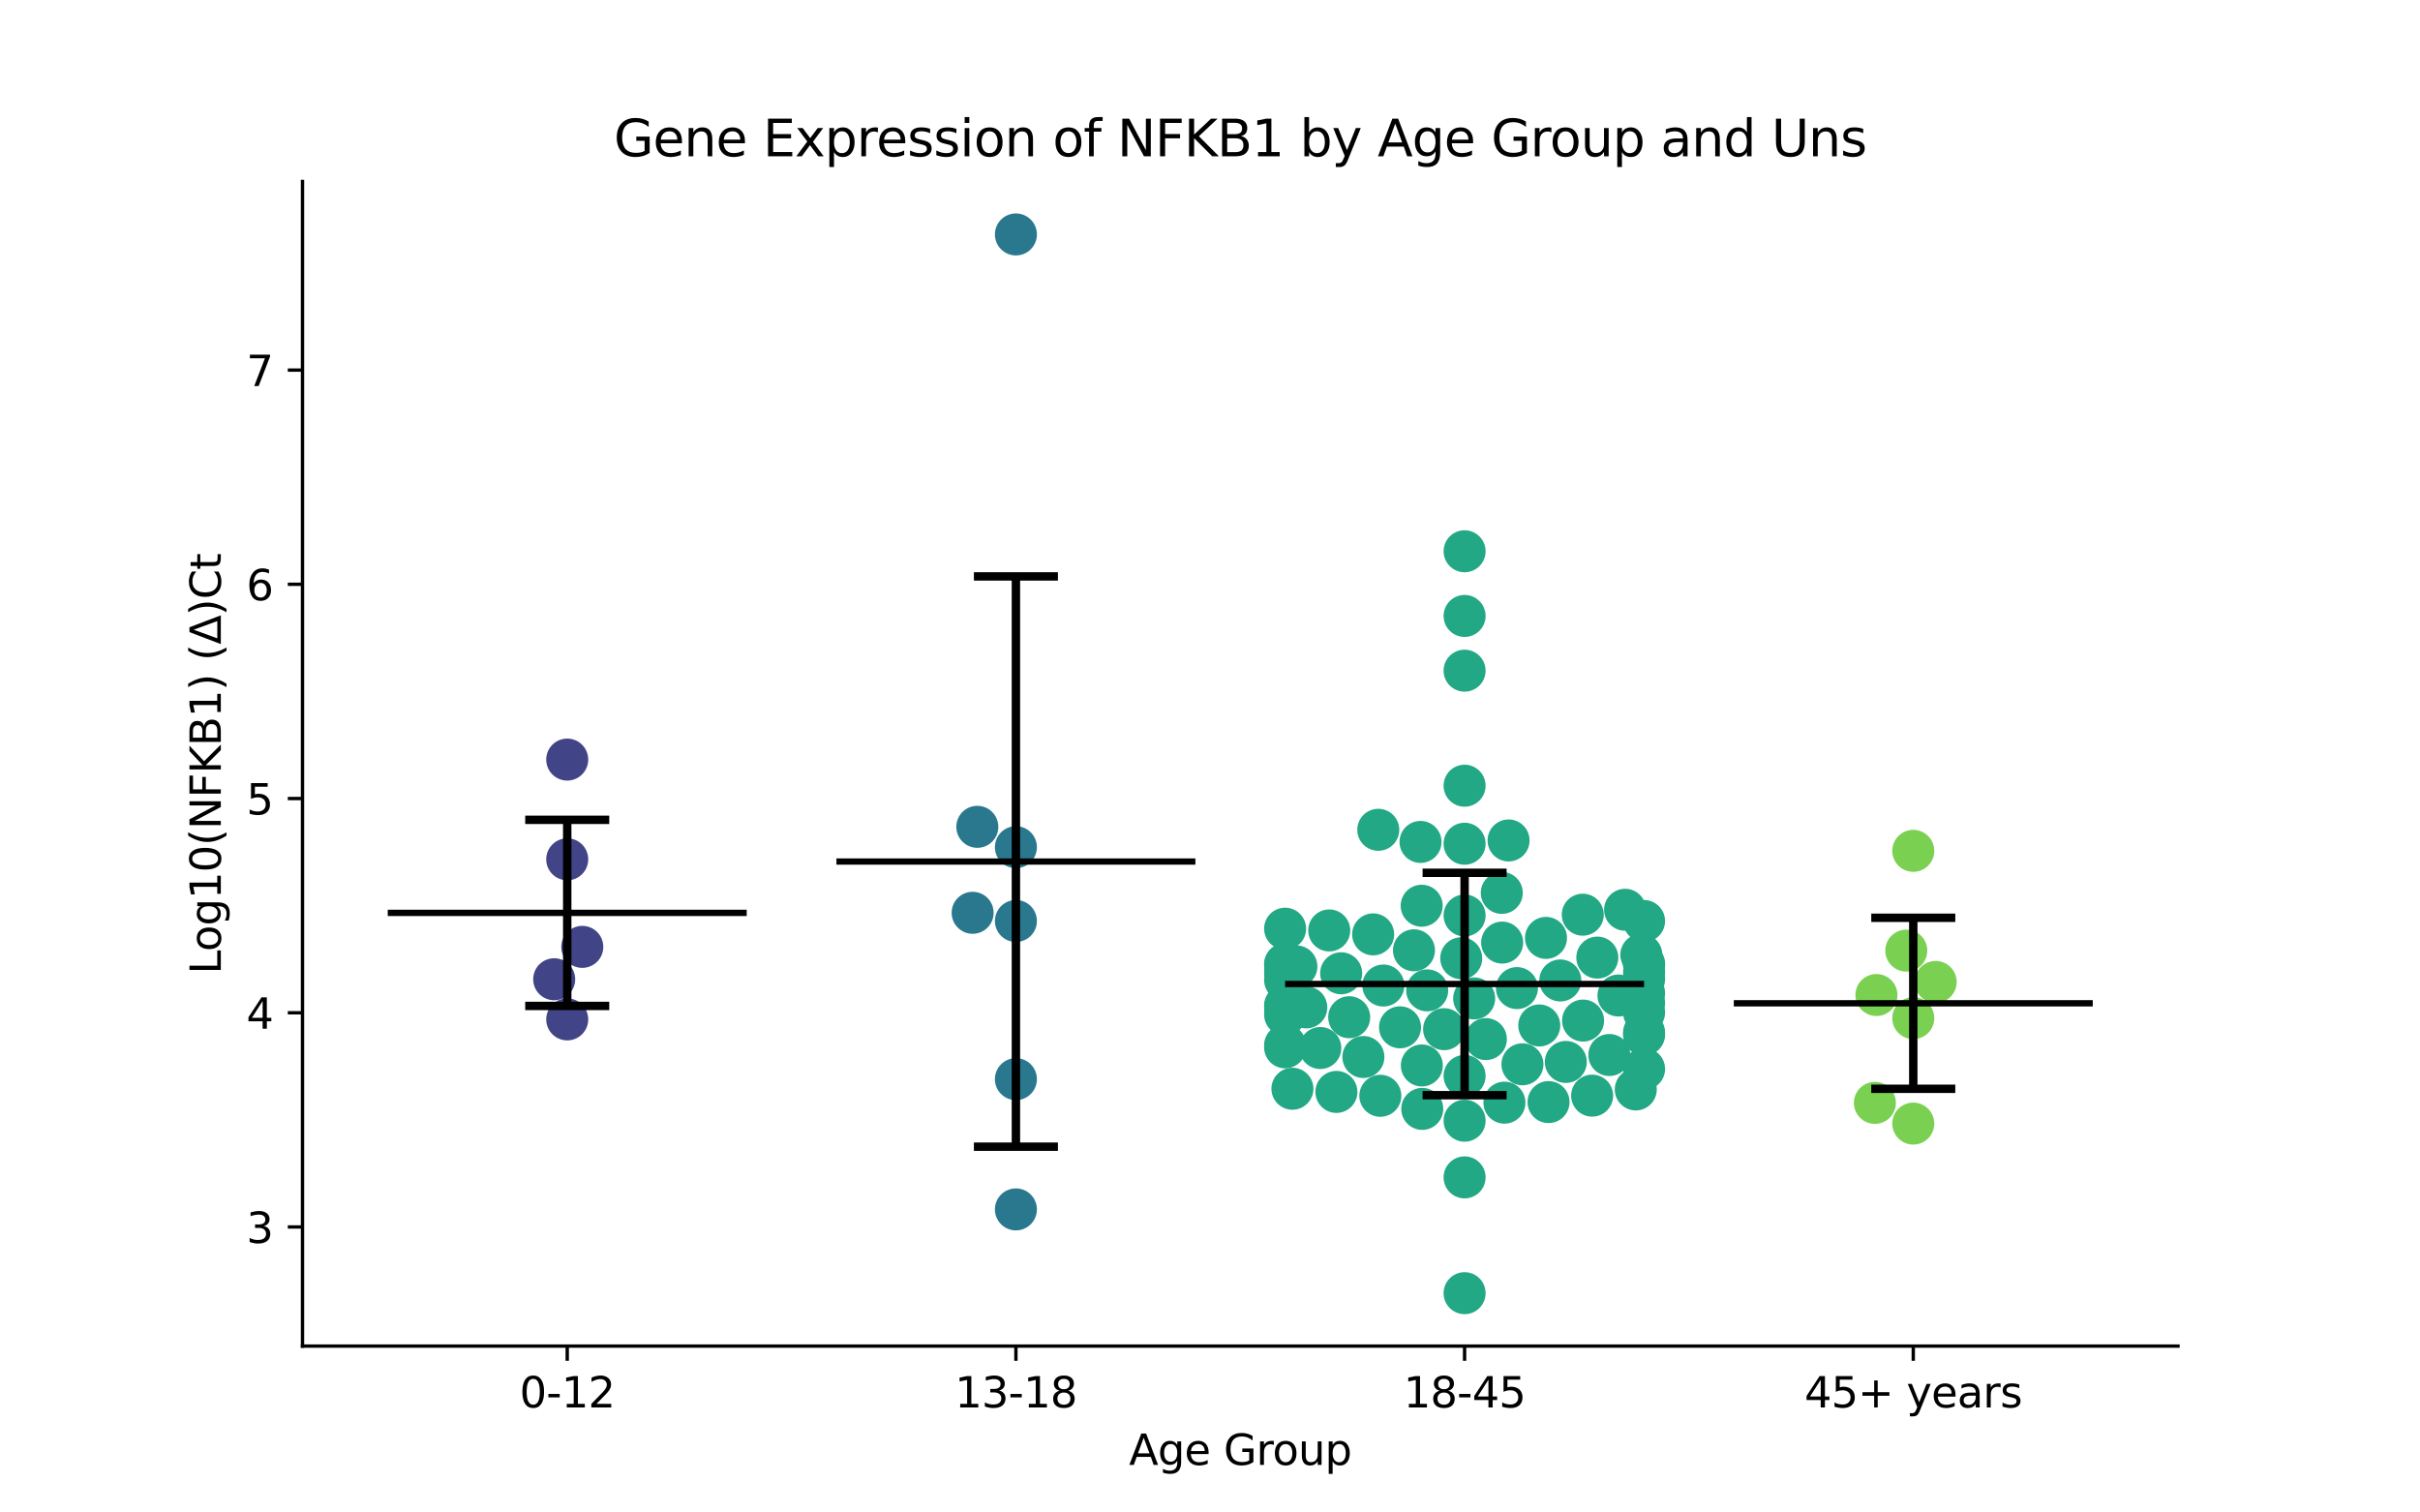 <?xml version="1.0" encoding="utf-8" standalone="no"?>
<!DOCTYPE svg PUBLIC "-//W3C//DTD SVG 1.1//EN"
  "http://www.w3.org/Graphics/SVG/1.1/DTD/svg11.dtd">
<svg xmlns:xlink="http://www.w3.org/1999/xlink" width="576pt" height="360pt" viewBox="0 0 576 360" xmlns="http://www.w3.org/2000/svg" version="1.1">
 <defs>
  <style type="text/css">*{stroke-linejoin: round; stroke-linecap: butt}</style>
 </defs>
 <g id="figure_1">
  <g id="patch_1">
   <path d="M 0 360 
L 576 360 
L 576 0 
L 0 0 
z
" style="fill: #ffffff"/>
  </g>
  <g id="axes_1">
   <g id="patch_2">
    <path d="M 72 320.4 
L 518.4 320.4 
L 518.4 43.2 
L 72 43.2 
z
" style="fill: #ffffff"/>
   </g>
   <g id="PathCollection_1">
    <defs>
     <path id="C0_0_00bfcc8760" d="M 0 5 
C 1.326 5 2.598 4.473 3.536 3.536 
C 4.473 2.598 5 1.326 5 -0 
C 5 -1.326 4.473 -2.598 3.536 -3.536 
C 2.598 -4.473 1.326 -5 0 -5 
C -1.326 -5 -2.598 -4.473 -3.536 -3.536 
C -4.473 -2.598 -5 -1.326 -5 0 
C -5 1.326 -4.473 2.598 -3.536 3.536 
C -2.598 4.473 -1.326 5 0 5 
z
"/>
    </defs>
    <g clip-path="url(#pfc2dafe8ca)">
     <use xlink:href="#C0_0_00bfcc8760" x="135.009" y="204.533" style="fill: #414487"/>
    </g>
    <g clip-path="url(#pfc2dafe8ca)">
     <use xlink:href="#C0_0_00bfcc8760" x="138.594" y="225.372" style="fill: #414487"/>
    </g>
    <g clip-path="url(#pfc2dafe8ca)">
     <use xlink:href="#C0_0_00bfcc8760" x="135.009" y="242.635" style="fill: #414487"/>
    </g>
    <g clip-path="url(#pfc2dafe8ca)">
     <use xlink:href="#C0_0_00bfcc8760" x="131.907" y="233.082" style="fill: #414487"/>
    </g>
    <g clip-path="url(#pfc2dafe8ca)">
     <use xlink:href="#C0_0_00bfcc8760" x="135.009" y="180.794" style="fill: #414487"/>
    </g>
   </g>
   <g id="PathCollection_2">
    <defs>
     <path id="C1_0_136c2241bd" d="M 0 5 
C 1.326 5 2.598 4.473 3.536 3.536 
C 4.473 2.598 5 1.326 5 -0 
C 5 -1.326 4.473 -2.598 3.536 -3.536 
C 2.598 -4.473 1.326 -5 0 -5 
C -1.326 -5 -2.598 -4.473 -3.536 -3.536 
C -4.473 -2.598 -5 -1.326 -5 0 
C -5 1.326 -4.473 2.598 -3.536 3.536 
C -2.598 4.473 -1.326 5 0 5 
z
"/>
    </defs>
    <g clip-path="url(#pfc2dafe8ca)">
     <use xlink:href="#C1_0_136c2241bd" x="241.803" y="287.86" style="fill: #2a788e"/>
    </g>
    <g clip-path="url(#pfc2dafe8ca)">
     <use xlink:href="#C1_0_136c2241bd" x="241.803" y="55.8" style="fill: #2a788e"/>
    </g>
    <g clip-path="url(#pfc2dafe8ca)">
     <use xlink:href="#C1_0_136c2241bd" x="241.803" y="256.857" style="fill: #2a788e"/>
    </g>
    <g clip-path="url(#pfc2dafe8ca)">
     <use xlink:href="#C1_0_136c2241bd" x="232.618" y="196.799" style="fill: #2a788e"/>
    </g>
    <g clip-path="url(#pfc2dafe8ca)">
     <use xlink:href="#C1_0_136c2241bd" x="241.803" y="201.645" style="fill: #2a788e"/>
    </g>
    <g clip-path="url(#pfc2dafe8ca)">
     <use xlink:href="#C1_0_136c2241bd" x="241.803" y="219.212" style="fill: #2a788e"/>
    </g>
    <g clip-path="url(#pfc2dafe8ca)">
     <use xlink:href="#C1_0_136c2241bd" x="231.504" y="217.262" style="fill: #2a788e"/>
    </g>
   </g>
   <g id="PathCollection_3">
    <defs>
     <path id="C2_0_696a313225" d="M 0 5 
C 1.326 5 2.598 4.473 3.536 3.536 
C 4.473 2.598 5 1.326 5 -0 
C 5 -1.326 4.473 -2.598 3.536 -3.536 
C 2.598 -4.473 1.326 -5 0 -5 
C -1.326 -5 -2.598 -4.473 -3.536 -3.536 
C -4.473 -2.598 -5 -1.326 -5 0 
C -5 1.326 -4.473 2.598 -3.536 3.536 
C -2.598 4.473 -1.326 5 0 5 
z
"/>
    </defs>
    <g clip-path="url(#pfc2dafe8ca)">
     <use xlink:href="#C2_0_696a313225" x="348.597" y="307.8" style="fill: #22a884"/>
    </g>
    <g clip-path="url(#pfc2dafe8ca)">
     <use xlink:href="#C2_0_696a313225" x="343.719" y="244.964" style="fill: #22a884"/>
    </g>
    <g clip-path="url(#pfc2dafe8ca)">
     <use xlink:href="#C2_0_696a313225" x="307.618" y="259.144" style="fill: #22a884"/>
    </g>
    <g clip-path="url(#pfc2dafe8ca)">
     <use xlink:href="#C2_0_696a313225" x="339.692" y="235.729" style="fill: #22a884"/>
    </g>
    <g clip-path="url(#pfc2dafe8ca)">
     <use xlink:href="#C2_0_696a313225" x="348.597" y="280.237" style="fill: #22a884"/>
    </g>
    <g clip-path="url(#pfc2dafe8ca)">
     <use xlink:href="#C2_0_696a313225" x="391.315" y="246.265" style="fill: #22a884"/>
    </g>
    <g clip-path="url(#pfc2dafe8ca)">
     <use xlink:href="#C2_0_696a313225" x="348.597" y="256.084" style="fill: #22a884"/>
    </g>
    <g clip-path="url(#pfc2dafe8ca)">
     <use xlink:href="#C2_0_696a313225" x="308.564" y="230.033" style="fill: #22a884"/>
    </g>
    <g clip-path="url(#pfc2dafe8ca)">
     <use xlink:href="#C2_0_696a313225" x="333.229" y="244.523" style="fill: #22a884"/>
    </g>
    <g clip-path="url(#pfc2dafe8ca)">
     <use xlink:href="#C2_0_696a313225" x="305.879" y="231.565" style="fill: #22a884"/>
    </g>
    <g clip-path="url(#pfc2dafe8ca)">
     <use xlink:href="#C2_0_696a313225" x="383.048" y="251.113" style="fill: #22a884"/>
    </g>
    <g clip-path="url(#pfc2dafe8ca)">
     <use xlink:href="#C2_0_696a313225" x="318.088" y="259.898" style="fill: #22a884"/>
    </g>
    <g clip-path="url(#pfc2dafe8ca)">
     <use xlink:href="#C2_0_696a313225" x="347.797" y="228.085" style="fill: #22a884"/>
    </g>
    <g clip-path="url(#pfc2dafe8ca)">
     <use xlink:href="#C2_0_696a313225" x="305.879" y="229.462" style="fill: #22a884"/>
    </g>
    <g clip-path="url(#pfc2dafe8ca)">
     <use xlink:href="#C2_0_696a313225" x="348.597" y="146.606" style="fill: #22a884"/>
    </g>
    <g clip-path="url(#pfc2dafe8ca)">
     <use xlink:href="#C2_0_696a313225" x="391.315" y="245.768" style="fill: #22a884"/>
    </g>
    <g clip-path="url(#pfc2dafe8ca)">
     <use xlink:href="#C2_0_696a313225" x="328.543" y="260.82" style="fill: #22a884"/>
    </g>
    <g clip-path="url(#pfc2dafe8ca)">
     <use xlink:href="#C2_0_696a313225" x="371.377" y="233.369" style="fill: #22a884"/>
    </g>
    <g clip-path="url(#pfc2dafe8ca)">
     <use xlink:href="#C2_0_696a313225" x="305.879" y="229.722" style="fill: #22a884"/>
    </g>
    <g clip-path="url(#pfc2dafe8ca)">
     <use xlink:href="#C2_0_696a313225" x="319.219" y="231.658" style="fill: #22a884"/>
    </g>
    <g clip-path="url(#pfc2dafe8ca)">
     <use xlink:href="#C2_0_696a313225" x="314.253" y="249.448" style="fill: #22a884"/>
    </g>
    <g clip-path="url(#pfc2dafe8ca)">
     <use xlink:href="#C2_0_696a313225" x="316.377" y="221.463" style="fill: #22a884"/>
    </g>
    <g clip-path="url(#pfc2dafe8ca)">
     <use xlink:href="#C2_0_696a313225" x="372.691" y="252.761" style="fill: #22a884"/>
    </g>
    <g clip-path="url(#pfc2dafe8ca)">
     <use xlink:href="#C2_0_696a313225" x="358.081" y="262.455" style="fill: #22a884"/>
    </g>
    <g clip-path="url(#pfc2dafe8ca)">
     <use xlink:href="#C2_0_696a313225" x="378.956" y="260.786" style="fill: #22a884"/>
    </g>
    <g clip-path="url(#pfc2dafe8ca)">
     <use xlink:href="#C2_0_696a313225" x="326.831" y="222.398" style="fill: #22a884"/>
    </g>
    <g clip-path="url(#pfc2dafe8ca)">
     <use xlink:href="#C2_0_696a313225" x="385.224" y="236.952" style="fill: #22a884"/>
    </g>
    <g clip-path="url(#pfc2dafe8ca)">
     <use xlink:href="#C2_0_696a313225" x="391.315" y="229.68" style="fill: #22a884"/>
    </g>
    <g clip-path="url(#pfc2dafe8ca)">
     <use xlink:href="#C2_0_696a313225" x="348.597" y="131.211" style="fill: #22a884"/>
    </g>
    <g clip-path="url(#pfc2dafe8ca)">
     <use xlink:href="#C2_0_696a313225" x="391.315" y="238.698" style="fill: #22a884"/>
    </g>
    <g clip-path="url(#pfc2dafe8ca)">
     <use xlink:href="#C2_0_696a313225" x="362.365" y="253.325" style="fill: #22a884"/>
    </g>
    <g clip-path="url(#pfc2dafe8ca)">
     <use xlink:href="#C2_0_696a313225" x="338.426" y="253.6" style="fill: #22a884"/>
    </g>
    <g clip-path="url(#pfc2dafe8ca)">
     <use xlink:href="#C2_0_696a313225" x="348.597" y="159.633" style="fill: #22a884"/>
    </g>
    <g clip-path="url(#pfc2dafe8ca)">
     <use xlink:href="#C2_0_696a313225" x="348.597" y="200.825" style="fill: #22a884"/>
    </g>
    <g clip-path="url(#pfc2dafe8ca)">
     <use xlink:href="#C2_0_696a313225" x="305.879" y="241.504" style="fill: #22a884"/>
    </g>
    <g clip-path="url(#pfc2dafe8ca)">
     <use xlink:href="#C2_0_696a313225" x="391.315" y="233.088" style="fill: #22a884"/>
    </g>
    <g clip-path="url(#pfc2dafe8ca)">
     <use xlink:href="#C2_0_696a313225" x="324.51" y="251.587" style="fill: #22a884"/>
    </g>
    <g clip-path="url(#pfc2dafe8ca)">
     <use xlink:href="#C2_0_696a313225" x="368.58" y="262.318" style="fill: #22a884"/>
    </g>
    <g clip-path="url(#pfc2dafe8ca)">
     <use xlink:href="#C2_0_696a313225" x="391.315" y="231.394" style="fill: #22a884"/>
    </g>
    <g clip-path="url(#pfc2dafe8ca)">
     <use xlink:href="#C2_0_696a313225" x="329.262" y="234.576" style="fill: #22a884"/>
    </g>
    <g clip-path="url(#pfc2dafe8ca)">
     <use xlink:href="#C2_0_696a313225" x="357.539" y="224.354" style="fill: #22a884"/>
    </g>
    <g clip-path="url(#pfc2dafe8ca)">
     <use xlink:href="#C2_0_696a313225" x="305.879" y="221.045" style="fill: #22a884"/>
    </g>
    <g clip-path="url(#pfc2dafe8ca)">
     <use xlink:href="#C2_0_696a313225" x="359.065" y="200.043" style="fill: #22a884"/>
    </g>
    <g clip-path="url(#pfc2dafe8ca)">
     <use xlink:href="#C2_0_696a313225" x="305.879" y="249.29" style="fill: #22a884"/>
    </g>
    <g clip-path="url(#pfc2dafe8ca)">
     <use xlink:href="#C2_0_696a313225" x="389.341" y="259.31" style="fill: #22a884"/>
    </g>
    <g clip-path="url(#pfc2dafe8ca)">
     <use xlink:href="#C2_0_696a313225" x="328.054" y="197.507" style="fill: #22a884"/>
    </g>
    <g clip-path="url(#pfc2dafe8ca)">
     <use xlink:href="#C2_0_696a313225" x="353.662" y="247.324" style="fill: #22a884"/>
    </g>
    <g clip-path="url(#pfc2dafe8ca)">
     <use xlink:href="#C2_0_696a313225" x="305.879" y="233.28" style="fill: #22a884"/>
    </g>
    <g clip-path="url(#pfc2dafe8ca)">
     <use xlink:href="#C2_0_696a313225" x="391.315" y="241.001" style="fill: #22a884"/>
    </g>
    <g clip-path="url(#pfc2dafe8ca)">
     <use xlink:href="#C2_0_696a313225" x="310.922" y="239.778" style="fill: #22a884"/>
    </g>
    <g clip-path="url(#pfc2dafe8ca)">
     <use xlink:href="#C2_0_696a313225" x="391.315" y="219.222" style="fill: #22a884"/>
    </g>
    <g clip-path="url(#pfc2dafe8ca)">
     <use xlink:href="#C2_0_696a313225" x="366.367" y="244.08" style="fill: #22a884"/>
    </g>
    <g clip-path="url(#pfc2dafe8ca)">
     <use xlink:href="#C2_0_696a313225" x="338.383" y="215.582" style="fill: #22a884"/>
    </g>
    <g clip-path="url(#pfc2dafe8ca)">
     <use xlink:href="#C2_0_696a313225" x="376.724" y="217.711" style="fill: #22a884"/>
    </g>
    <g clip-path="url(#pfc2dafe8ca)">
     <use xlink:href="#C2_0_696a313225" x="390.662" y="227.256" style="fill: #22a884"/>
    </g>
    <g clip-path="url(#pfc2dafe8ca)">
     <use xlink:href="#C2_0_696a313225" x="338.52" y="263.939" style="fill: #22a884"/>
    </g>
    <g clip-path="url(#pfc2dafe8ca)">
     <use xlink:href="#C2_0_696a313225" x="380.186" y="227.926" style="fill: #22a884"/>
    </g>
    <g clip-path="url(#pfc2dafe8ca)">
     <use xlink:href="#C2_0_696a313225" x="391.315" y="229.426" style="fill: #22a884"/>
    </g>
    <g clip-path="url(#pfc2dafe8ca)">
     <use xlink:href="#C2_0_696a313225" x="357.45" y="212.524" style="fill: #22a884"/>
    </g>
    <g clip-path="url(#pfc2dafe8ca)">
     <use xlink:href="#C2_0_696a313225" x="367.973" y="223.238" style="fill: #22a884"/>
    </g>
    <g clip-path="url(#pfc2dafe8ca)">
     <use xlink:href="#C2_0_696a313225" x="336.548" y="226.187" style="fill: #22a884"/>
    </g>
    <g clip-path="url(#pfc2dafe8ca)">
     <use xlink:href="#C2_0_696a313225" x="361.052" y="235.184" style="fill: #22a884"/>
    </g>
    <g clip-path="url(#pfc2dafe8ca)">
     <use xlink:href="#C2_0_696a313225" x="350.875" y="237.646" style="fill: #22a884"/>
    </g>
    <g clip-path="url(#pfc2dafe8ca)">
     <use xlink:href="#C2_0_696a313225" x="321.13" y="242.119" style="fill: #22a884"/>
    </g>
    <g clip-path="url(#pfc2dafe8ca)">
     <use xlink:href="#C2_0_696a313225" x="386.797" y="216.544" style="fill: #22a884"/>
    </g>
    <g clip-path="url(#pfc2dafe8ca)">
     <use xlink:href="#C2_0_696a313225" x="348.597" y="187.012" style="fill: #22a884"/>
    </g>
    <g clip-path="url(#pfc2dafe8ca)">
     <use xlink:href="#C2_0_696a313225" x="338.107" y="200.395" style="fill: #22a884"/>
    </g>
    <g clip-path="url(#pfc2dafe8ca)">
     <use xlink:href="#C2_0_696a313225" x="391.315" y="254.428" style="fill: #22a884"/>
    </g>
    <g clip-path="url(#pfc2dafe8ca)">
     <use xlink:href="#C2_0_696a313225" x="376.796" y="242.917" style="fill: #22a884"/>
    </g>
    <g clip-path="url(#pfc2dafe8ca)">
     <use xlink:href="#C2_0_696a313225" x="348.597" y="266.747" style="fill: #22a884"/>
    </g>
    <g clip-path="url(#pfc2dafe8ca)">
     <use xlink:href="#C2_0_696a313225" x="305.879" y="239.333" style="fill: #22a884"/>
    </g>
    <g clip-path="url(#pfc2dafe8ca)">
     <use xlink:href="#C2_0_696a313225" x="348.597" y="217.901" style="fill: #22a884"/>
    </g>
    <g clip-path="url(#pfc2dafe8ca)">
     <use xlink:href="#C2_0_696a313225" x="305.879" y="248.786" style="fill: #22a884"/>
    </g>
    <g clip-path="url(#pfc2dafe8ca)">
     <use xlink:href="#C2_0_696a313225" x="391.315" y="236.358" style="fill: #22a884"/>
    </g>
    <g clip-path="url(#pfc2dafe8ca)">
     <use xlink:href="#C2_0_696a313225" x="305.879" y="239.668" style="fill: #22a884"/>
    </g>
   </g>
   <g id="PathCollection_4">
    <defs>
     <path id="C3_0_fcc74c6783" d="M 0 5 
C 1.326 5 2.598 4.473 3.536 3.536 
C 4.473 2.598 5 1.326 5 -0 
C 5 -1.326 4.473 -2.598 3.536 -3.536 
C 2.598 -4.473 1.326 -5 0 -5 
C -1.326 -5 -2.598 -4.473 -3.536 -3.536 
C -4.473 -2.598 -5 -1.326 -5 0 
C -5 1.326 -4.473 2.598 -3.536 3.536 
C -2.598 4.473 -1.326 5 0 5 
z
"/>
    </defs>
    <g clip-path="url(#pfc2dafe8ca)">
     <use xlink:href="#C3_0_fcc74c6783" x="453.727" y="226.263" style="fill: #7ad151"/>
    </g>
    <g clip-path="url(#pfc2dafe8ca)">
     <use xlink:href="#C3_0_fcc74c6783" x="446.623" y="236.834" style="fill: #7ad151"/>
    </g>
    <g clip-path="url(#pfc2dafe8ca)">
     <use xlink:href="#C3_0_fcc74c6783" x="455.391" y="267.434" style="fill: #7ad151"/>
    </g>
    <g clip-path="url(#pfc2dafe8ca)">
     <use xlink:href="#C3_0_fcc74c6783" x="446.254" y="262.508" style="fill: #7ad151"/>
    </g>
    <g clip-path="url(#pfc2dafe8ca)">
     <use xlink:href="#C3_0_fcc74c6783" x="460.723" y="233.72" style="fill: #7ad151"/>
    </g>
    <g clip-path="url(#pfc2dafe8ca)">
     <use xlink:href="#C3_0_fcc74c6783" x="455.391" y="242.335" style="fill: #7ad151"/>
    </g>
    <g clip-path="url(#pfc2dafe8ca)">
     <use xlink:href="#C3_0_fcc74c6783" x="455.391" y="202.516" style="fill: #7ad151"/>
    </g>
   </g>
   <g id="matplotlib.axis_1">
    <g id="xtick_1">
     <g id="line2d_1">
      <defs>
       <path id="m08bb0ae3da" d="M 0 0 
L 0 3.5 
" style="stroke: #000000; stroke-width: 0.8"/>
      </defs>
      <g>
       <use xlink:href="#m08bb0ae3da" x="135.009" y="320.4" style="stroke: #000000; stroke-width: 0.8"/>
      </g>
     </g>
     <g id="text_1">
      <!-- 0-12 -->
      <g transform="translate(123.661 334.998) scale(0.1 -0.1)">
       <defs>
        <path id="DejaVuSans-30" d="M 2034 4250 
Q 1547 4250 1301 3770 
Q 1056 3291 1056 2328 
Q 1056 1369 1301 889 
Q 1547 409 2034 409 
Q 2525 409 2770 889 
Q 3016 1369 3016 2328 
Q 3016 3291 2770 3770 
Q 2525 4250 2034 4250 
z
M 2034 4750 
Q 2819 4750 3233 4129 
Q 3647 3509 3647 2328 
Q 3647 1150 3233 529 
Q 2819 -91 2034 -91 
Q 1250 -91 836 529 
Q 422 1150 422 2328 
Q 422 3509 836 4129 
Q 1250 4750 2034 4750 
z
" transform="scale(0.016)"/>
        <path id="DejaVuSans-2d" d="M 313 2009 
L 1997 2009 
L 1997 1497 
L 313 1497 
L 313 2009 
z
" transform="scale(0.016)"/>
        <path id="DejaVuSans-31" d="M 794 531 
L 1825 531 
L 1825 4091 
L 703 3866 
L 703 4441 
L 1819 4666 
L 2450 4666 
L 2450 531 
L 3481 531 
L 3481 0 
L 794 0 
L 794 531 
z
" transform="scale(0.016)"/>
        <path id="DejaVuSans-32" d="M 1228 531 
L 3431 531 
L 3431 0 
L 469 0 
L 469 531 
Q 828 903 1448 1529 
Q 2069 2156 2228 2338 
Q 2531 2678 2651 2914 
Q 2772 3150 2772 3378 
Q 2772 3750 2511 3984 
Q 2250 4219 1831 4219 
Q 1534 4219 1204 4116 
Q 875 4013 500 3803 
L 500 4441 
Q 881 4594 1212 4672 
Q 1544 4750 1819 4750 
Q 2544 4750 2975 4387 
Q 3406 4025 3406 3419 
Q 3406 3131 3298 2873 
Q 3191 2616 2906 2266 
Q 2828 2175 2409 1742 
Q 1991 1309 1228 531 
z
" transform="scale(0.016)"/>
       </defs>
       <use xlink:href="#DejaVuSans-30"/>
       <use xlink:href="#DejaVuSans-2d" x="63.623"/>
       <use xlink:href="#DejaVuSans-31" x="99.707"/>
       <use xlink:href="#DejaVuSans-32" x="163.33"/>
      </g>
     </g>
    </g>
    <g id="xtick_2">
     <g id="line2d_2">
      <g>
       <use xlink:href="#m08bb0ae3da" x="241.803" y="320.4" style="stroke: #000000; stroke-width: 0.8"/>
      </g>
     </g>
     <g id="text_2">
      <!-- 13-18 -->
      <g transform="translate(227.274 334.998) scale(0.1 -0.1)">
       <defs>
        <path id="DejaVuSans-33" d="M 2597 2516 
Q 3050 2419 3304 2112 
Q 3559 1806 3559 1356 
Q 3559 666 3084 287 
Q 2609 -91 1734 -91 
Q 1441 -91 1130 -33 
Q 819 25 488 141 
L 488 750 
Q 750 597 1062 519 
Q 1375 441 1716 441 
Q 2309 441 2620 675 
Q 2931 909 2931 1356 
Q 2931 1769 2642 2001 
Q 2353 2234 1838 2234 
L 1294 2234 
L 1294 2753 
L 1863 2753 
Q 2328 2753 2575 2939 
Q 2822 3125 2822 3475 
Q 2822 3834 2567 4026 
Q 2313 4219 1838 4219 
Q 1578 4219 1281 4162 
Q 984 4106 628 3988 
L 628 4550 
Q 988 4650 1302 4700 
Q 1616 4750 1894 4750 
Q 2613 4750 3031 4423 
Q 3450 4097 3450 3541 
Q 3450 3153 3228 2886 
Q 3006 2619 2597 2516 
z
" transform="scale(0.016)"/>
        <path id="DejaVuSans-38" d="M 2034 2216 
Q 1584 2216 1326 1975 
Q 1069 1734 1069 1313 
Q 1069 891 1326 650 
Q 1584 409 2034 409 
Q 2484 409 2743 651 
Q 3003 894 3003 1313 
Q 3003 1734 2745 1975 
Q 2488 2216 2034 2216 
z
M 1403 2484 
Q 997 2584 770 2862 
Q 544 3141 544 3541 
Q 544 4100 942 4425 
Q 1341 4750 2034 4750 
Q 2731 4750 3128 4425 
Q 3525 4100 3525 3541 
Q 3525 3141 3298 2862 
Q 3072 2584 2669 2484 
Q 3125 2378 3379 2068 
Q 3634 1759 3634 1313 
Q 3634 634 3220 271 
Q 2806 -91 2034 -91 
Q 1263 -91 848 271 
Q 434 634 434 1313 
Q 434 1759 690 2068 
Q 947 2378 1403 2484 
z
M 1172 3481 
Q 1172 3119 1398 2916 
Q 1625 2713 2034 2713 
Q 2441 2713 2670 2916 
Q 2900 3119 2900 3481 
Q 2900 3844 2670 4047 
Q 2441 4250 2034 4250 
Q 1625 4250 1398 4047 
Q 1172 3844 1172 3481 
z
" transform="scale(0.016)"/>
       </defs>
       <use xlink:href="#DejaVuSans-31"/>
       <use xlink:href="#DejaVuSans-33" x="63.623"/>
       <use xlink:href="#DejaVuSans-2d" x="127.246"/>
       <use xlink:href="#DejaVuSans-31" x="163.33"/>
       <use xlink:href="#DejaVuSans-38" x="226.953"/>
      </g>
     </g>
    </g>
    <g id="xtick_3">
     <g id="line2d_3">
      <g>
       <use xlink:href="#m08bb0ae3da" x="348.597" y="320.4" style="stroke: #000000; stroke-width: 0.8"/>
      </g>
     </g>
     <g id="text_3">
      <!-- 18-45 -->
      <g transform="translate(334.068 334.998) scale(0.1 -0.1)">
       <defs>
        <path id="DejaVuSans-34" d="M 2419 4116 
L 825 1625 
L 2419 1625 
L 2419 4116 
z
M 2253 4666 
L 3047 4666 
L 3047 1625 
L 3713 1625 
L 3713 1100 
L 3047 1100 
L 3047 0 
L 2419 0 
L 2419 1100 
L 313 1100 
L 313 1709 
L 2253 4666 
z
" transform="scale(0.016)"/>
        <path id="DejaVuSans-35" d="M 691 4666 
L 3169 4666 
L 3169 4134 
L 1269 4134 
L 1269 2991 
Q 1406 3038 1543 3061 
Q 1681 3084 1819 3084 
Q 2600 3084 3056 2656 
Q 3513 2228 3513 1497 
Q 3513 744 3044 326 
Q 2575 -91 1722 -91 
Q 1428 -91 1123 -41 
Q 819 9 494 109 
L 494 744 
Q 775 591 1075 516 
Q 1375 441 1709 441 
Q 2250 441 2565 725 
Q 2881 1009 2881 1497 
Q 2881 1984 2565 2268 
Q 2250 2553 1709 2553 
Q 1456 2553 1204 2497 
Q 953 2441 691 2322 
L 691 4666 
z
" transform="scale(0.016)"/>
       </defs>
       <use xlink:href="#DejaVuSans-31"/>
       <use xlink:href="#DejaVuSans-38" x="63.623"/>
       <use xlink:href="#DejaVuSans-2d" x="127.246"/>
       <use xlink:href="#DejaVuSans-34" x="163.33"/>
       <use xlink:href="#DejaVuSans-35" x="226.953"/>
      </g>
     </g>
    </g>
    <g id="xtick_4">
     <g id="line2d_4">
      <g>
       <use xlink:href="#m08bb0ae3da" x="455.391" y="320.4" style="stroke: #000000; stroke-width: 0.8"/>
      </g>
     </g>
     <g id="text_4">
      <!-- 45+ years -->
      <g transform="translate(429.49 334.998) scale(0.1 -0.1)">
       <defs>
        <path id="DejaVuSans-2b" d="M 2944 4013 
L 2944 2272 
L 4684 2272 
L 4684 1741 
L 2944 1741 
L 2944 0 
L 2419 0 
L 2419 1741 
L 678 1741 
L 678 2272 
L 2419 2272 
L 2419 4013 
L 2944 4013 
z
" transform="scale(0.016)"/>
        <path id="DejaVuSans-20" transform="scale(0.016)"/>
        <path id="DejaVuSans-79" d="M 2059 -325 
Q 1816 -950 1584 -1140 
Q 1353 -1331 966 -1331 
L 506 -1331 
L 506 -850 
L 844 -850 
Q 1081 -850 1212 -737 
Q 1344 -625 1503 -206 
L 1606 56 
L 191 3500 
L 800 3500 
L 1894 763 
L 2988 3500 
L 3597 3500 
L 2059 -325 
z
" transform="scale(0.016)"/>
        <path id="DejaVuSans-65" d="M 3597 1894 
L 3597 1613 
L 953 1613 
Q 991 1019 1311 708 
Q 1631 397 2203 397 
Q 2534 397 2845 478 
Q 3156 559 3463 722 
L 3463 178 
Q 3153 47 2828 -22 
Q 2503 -91 2169 -91 
Q 1331 -91 842 396 
Q 353 884 353 1716 
Q 353 2575 817 3079 
Q 1281 3584 2069 3584 
Q 2775 3584 3186 3129 
Q 3597 2675 3597 1894 
z
M 3022 2063 
Q 3016 2534 2758 2815 
Q 2500 3097 2075 3097 
Q 1594 3097 1305 2825 
Q 1016 2553 972 2059 
L 3022 2063 
z
" transform="scale(0.016)"/>
        <path id="DejaVuSans-61" d="M 2194 1759 
Q 1497 1759 1228 1600 
Q 959 1441 959 1056 
Q 959 750 1161 570 
Q 1363 391 1709 391 
Q 2188 391 2477 730 
Q 2766 1069 2766 1631 
L 2766 1759 
L 2194 1759 
z
M 3341 1997 
L 3341 0 
L 2766 0 
L 2766 531 
Q 2569 213 2275 61 
Q 1981 -91 1556 -91 
Q 1019 -91 701 211 
Q 384 513 384 1019 
Q 384 1609 779 1909 
Q 1175 2209 1959 2209 
L 2766 2209 
L 2766 2266 
Q 2766 2663 2505 2880 
Q 2244 3097 1772 3097 
Q 1472 3097 1187 3025 
Q 903 2953 641 2809 
L 641 3341 
Q 956 3463 1253 3523 
Q 1550 3584 1831 3584 
Q 2591 3584 2966 3190 
Q 3341 2797 3341 1997 
z
" transform="scale(0.016)"/>
        <path id="DejaVuSans-72" d="M 2631 2963 
Q 2534 3019 2420 3045 
Q 2306 3072 2169 3072 
Q 1681 3072 1420 2755 
Q 1159 2438 1159 1844 
L 1159 0 
L 581 0 
L 581 3500 
L 1159 3500 
L 1159 2956 
Q 1341 3275 1631 3429 
Q 1922 3584 2338 3584 
Q 2397 3584 2469 3576 
Q 2541 3569 2628 3553 
L 2631 2963 
z
" transform="scale(0.016)"/>
        <path id="DejaVuSans-73" d="M 2834 3397 
L 2834 2853 
Q 2591 2978 2328 3040 
Q 2066 3103 1784 3103 
Q 1356 3103 1142 2972 
Q 928 2841 928 2578 
Q 928 2378 1081 2264 
Q 1234 2150 1697 2047 
L 1894 2003 
Q 2506 1872 2764 1633 
Q 3022 1394 3022 966 
Q 3022 478 2636 193 
Q 2250 -91 1575 -91 
Q 1294 -91 989 -36 
Q 684 19 347 128 
L 347 722 
Q 666 556 975 473 
Q 1284 391 1588 391 
Q 1994 391 2212 530 
Q 2431 669 2431 922 
Q 2431 1156 2273 1281 
Q 2116 1406 1581 1522 
L 1381 1569 
Q 847 1681 609 1914 
Q 372 2147 372 2553 
Q 372 3047 722 3315 
Q 1072 3584 1716 3584 
Q 2034 3584 2315 3537 
Q 2597 3491 2834 3397 
z
" transform="scale(0.016)"/>
       </defs>
       <use xlink:href="#DejaVuSans-34"/>
       <use xlink:href="#DejaVuSans-35" x="63.623"/>
       <use xlink:href="#DejaVuSans-2b" x="127.246"/>
       <use xlink:href="#DejaVuSans-20" x="211.035"/>
       <use xlink:href="#DejaVuSans-79" x="242.822"/>
       <use xlink:href="#DejaVuSans-65" x="302.002"/>
       <use xlink:href="#DejaVuSans-61" x="363.525"/>
       <use xlink:href="#DejaVuSans-72" x="424.805"/>
       <use xlink:href="#DejaVuSans-73" x="465.918"/>
      </g>
     </g>
    </g>
    <g id="text_5">
     <!-- Age Group -->
     <g transform="translate(268.72 348.677) scale(0.1 -0.1)">
      <defs>
       <path id="DejaVuSans-41" d="M 2188 4044 
L 1331 1722 
L 3047 1722 
L 2188 4044 
z
M 1831 4666 
L 2547 4666 
L 4325 0 
L 3669 0 
L 3244 1197 
L 1141 1197 
L 716 0 
L 50 0 
L 1831 4666 
z
" transform="scale(0.016)"/>
       <path id="DejaVuSans-67" d="M 2906 1791 
Q 2906 2416 2648 2759 
Q 2391 3103 1925 3103 
Q 1463 3103 1205 2759 
Q 947 2416 947 1791 
Q 947 1169 1205 825 
Q 1463 481 1925 481 
Q 2391 481 2648 825 
Q 2906 1169 2906 1791 
z
M 3481 434 
Q 3481 -459 3084 -895 
Q 2688 -1331 1869 -1331 
Q 1566 -1331 1297 -1286 
Q 1028 -1241 775 -1147 
L 775 -588 
Q 1028 -725 1275 -790 
Q 1522 -856 1778 -856 
Q 2344 -856 2625 -561 
Q 2906 -266 2906 331 
L 2906 616 
Q 2728 306 2450 153 
Q 2172 0 1784 0 
Q 1141 0 747 490 
Q 353 981 353 1791 
Q 353 2603 747 3093 
Q 1141 3584 1784 3584 
Q 2172 3584 2450 3431 
Q 2728 3278 2906 2969 
L 2906 3500 
L 3481 3500 
L 3481 434 
z
" transform="scale(0.016)"/>
       <path id="DejaVuSans-47" d="M 3809 666 
L 3809 1919 
L 2778 1919 
L 2778 2438 
L 4434 2438 
L 4434 434 
Q 4069 175 3628 42 
Q 3188 -91 2688 -91 
Q 1594 -91 976 548 
Q 359 1188 359 2328 
Q 359 3472 976 4111 
Q 1594 4750 2688 4750 
Q 3144 4750 3555 4637 
Q 3966 4525 4313 4306 
L 4313 3634 
Q 3963 3931 3569 4081 
Q 3175 4231 2741 4231 
Q 1884 4231 1454 3753 
Q 1025 3275 1025 2328 
Q 1025 1384 1454 906 
Q 1884 428 2741 428 
Q 3075 428 3337 486 
Q 3600 544 3809 666 
z
" transform="scale(0.016)"/>
       <path id="DejaVuSans-6f" d="M 1959 3097 
Q 1497 3097 1228 2736 
Q 959 2375 959 1747 
Q 959 1119 1226 758 
Q 1494 397 1959 397 
Q 2419 397 2687 759 
Q 2956 1122 2956 1747 
Q 2956 2369 2687 2733 
Q 2419 3097 1959 3097 
z
M 1959 3584 
Q 2709 3584 3137 3096 
Q 3566 2609 3566 1747 
Q 3566 888 3137 398 
Q 2709 -91 1959 -91 
Q 1206 -91 779 398 
Q 353 888 353 1747 
Q 353 2609 779 3096 
Q 1206 3584 1959 3584 
z
" transform="scale(0.016)"/>
       <path id="DejaVuSans-75" d="M 544 1381 
L 544 3500 
L 1119 3500 
L 1119 1403 
Q 1119 906 1312 657 
Q 1506 409 1894 409 
Q 2359 409 2629 706 
Q 2900 1003 2900 1516 
L 2900 3500 
L 3475 3500 
L 3475 0 
L 2900 0 
L 2900 538 
Q 2691 219 2414 64 
Q 2138 -91 1772 -91 
Q 1169 -91 856 284 
Q 544 659 544 1381 
z
M 1991 3584 
L 1991 3584 
z
" transform="scale(0.016)"/>
       <path id="DejaVuSans-70" d="M 1159 525 
L 1159 -1331 
L 581 -1331 
L 581 3500 
L 1159 3500 
L 1159 2969 
Q 1341 3281 1617 3432 
Q 1894 3584 2278 3584 
Q 2916 3584 3314 3078 
Q 3713 2572 3713 1747 
Q 3713 922 3314 415 
Q 2916 -91 2278 -91 
Q 1894 -91 1617 61 
Q 1341 213 1159 525 
z
M 3116 1747 
Q 3116 2381 2855 2742 
Q 2594 3103 2138 3103 
Q 1681 3103 1420 2742 
Q 1159 2381 1159 1747 
Q 1159 1113 1420 752 
Q 1681 391 2138 391 
Q 2594 391 2855 752 
Q 3116 1113 3116 1747 
z
" transform="scale(0.016)"/>
      </defs>
      <use xlink:href="#DejaVuSans-41"/>
      <use xlink:href="#DejaVuSans-67" x="68.408"/>
      <use xlink:href="#DejaVuSans-65" x="131.885"/>
      <use xlink:href="#DejaVuSans-20" x="193.408"/>
      <use xlink:href="#DejaVuSans-47" x="225.195"/>
      <use xlink:href="#DejaVuSans-72" x="302.686"/>
      <use xlink:href="#DejaVuSans-6f" x="341.549"/>
      <use xlink:href="#DejaVuSans-75" x="402.73"/>
      <use xlink:href="#DejaVuSans-70" x="466.109"/>
     </g>
    </g>
   </g>
   <g id="matplotlib.axis_2">
    <g id="ytick_1">
     <g id="line2d_5">
      <defs>
       <path id="m44abeb6e59" d="M 0 0 
L -3.5 0 
" style="stroke: #000000; stroke-width: 0.8"/>
      </defs>
      <g>
       <use xlink:href="#m44abeb6e59" x="72" y="292.043" style="stroke: #000000; stroke-width: 0.8"/>
      </g>
     </g>
     <g id="text_6">
      <!-- 3 -->
      <g transform="translate(58.638 295.842) scale(0.1 -0.1)">
       <use xlink:href="#DejaVuSans-33"/>
      </g>
     </g>
    </g>
    <g id="ytick_2">
     <g id="line2d_6">
      <g>
       <use xlink:href="#m44abeb6e59" x="72" y="241.054" style="stroke: #000000; stroke-width: 0.8"/>
      </g>
     </g>
     <g id="text_7">
      <!-- 4 -->
      <g transform="translate(58.638 244.853) scale(0.1 -0.1)">
       <use xlink:href="#DejaVuSans-34"/>
      </g>
     </g>
    </g>
    <g id="ytick_3">
     <g id="line2d_7">
      <g>
       <use xlink:href="#m44abeb6e59" x="72" y="190.065" style="stroke: #000000; stroke-width: 0.8"/>
      </g>
     </g>
     <g id="text_8">
      <!-- 5 -->
      <g transform="translate(58.638 193.864) scale(0.1 -0.1)">
       <use xlink:href="#DejaVuSans-35"/>
      </g>
     </g>
    </g>
    <g id="ytick_4">
     <g id="line2d_8">
      <g>
       <use xlink:href="#m44abeb6e59" x="72" y="139.076" style="stroke: #000000; stroke-width: 0.8"/>
      </g>
     </g>
     <g id="text_9">
      <!-- 6 -->
      <g transform="translate(58.638 142.875) scale(0.1 -0.1)">
       <defs>
        <path id="DejaVuSans-36" d="M 2113 2584 
Q 1688 2584 1439 2293 
Q 1191 2003 1191 1497 
Q 1191 994 1439 701 
Q 1688 409 2113 409 
Q 2538 409 2786 701 
Q 3034 994 3034 1497 
Q 3034 2003 2786 2293 
Q 2538 2584 2113 2584 
z
M 3366 4563 
L 3366 3988 
Q 3128 4100 2886 4159 
Q 2644 4219 2406 4219 
Q 1781 4219 1451 3797 
Q 1122 3375 1075 2522 
Q 1259 2794 1537 2939 
Q 1816 3084 2150 3084 
Q 2853 3084 3261 2657 
Q 3669 2231 3669 1497 
Q 3669 778 3244 343 
Q 2819 -91 2113 -91 
Q 1303 -91 875 529 
Q 447 1150 447 2328 
Q 447 3434 972 4092 
Q 1497 4750 2381 4750 
Q 2619 4750 2861 4703 
Q 3103 4656 3366 4563 
z
" transform="scale(0.016)"/>
       </defs>
       <use xlink:href="#DejaVuSans-36"/>
      </g>
     </g>
    </g>
    <g id="ytick_5">
     <g id="line2d_9">
      <g>
       <use xlink:href="#m44abeb6e59" x="72" y="88.087" style="stroke: #000000; stroke-width: 0.8"/>
      </g>
     </g>
     <g id="text_10">
      <!-- 7 -->
      <g transform="translate(58.638 91.886) scale(0.1 -0.1)">
       <defs>
        <path id="DejaVuSans-37" d="M 525 4666 
L 3525 4666 
L 3525 4397 
L 1831 0 
L 1172 0 
L 2766 4134 
L 525 4134 
L 525 4666 
z
" transform="scale(0.016)"/>
       </defs>
       <use xlink:href="#DejaVuSans-37"/>
      </g>
     </g>
    </g>
    <g id="text_11">
     <!-- Log10(NFKB1) (Δ)Ct -->
     <g transform="translate(52.558 231.866) rotate(-90) scale(0.1 -0.1)">
      <defs>
       <path id="DejaVuSans-4c" d="M 628 4666 
L 1259 4666 
L 1259 531 
L 3531 531 
L 3531 0 
L 628 0 
L 628 4666 
z
" transform="scale(0.016)"/>
       <path id="DejaVuSans-28" d="M 1984 4856 
Q 1566 4138 1362 3434 
Q 1159 2731 1159 2009 
Q 1159 1288 1364 580 
Q 1569 -128 1984 -844 
L 1484 -844 
Q 1016 -109 783 600 
Q 550 1309 550 2009 
Q 550 2706 781 3412 
Q 1013 4119 1484 4856 
L 1984 4856 
z
" transform="scale(0.016)"/>
       <path id="DejaVuSans-4e" d="M 628 4666 
L 1478 4666 
L 3547 763 
L 3547 4666 
L 4159 4666 
L 4159 0 
L 3309 0 
L 1241 3903 
L 1241 0 
L 628 0 
L 628 4666 
z
" transform="scale(0.016)"/>
       <path id="DejaVuSans-46" d="M 628 4666 
L 3309 4666 
L 3309 4134 
L 1259 4134 
L 1259 2759 
L 3109 2759 
L 3109 2228 
L 1259 2228 
L 1259 0 
L 628 0 
L 628 4666 
z
" transform="scale(0.016)"/>
       <path id="DejaVuSans-4b" d="M 628 4666 
L 1259 4666 
L 1259 2694 
L 3353 4666 
L 4166 4666 
L 1850 2491 
L 4331 0 
L 3500 0 
L 1259 2247 
L 1259 0 
L 628 0 
L 628 4666 
z
" transform="scale(0.016)"/>
       <path id="DejaVuSans-42" d="M 1259 2228 
L 1259 519 
L 2272 519 
Q 2781 519 3026 730 
Q 3272 941 3272 1375 
Q 3272 1813 3026 2020 
Q 2781 2228 2272 2228 
L 1259 2228 
z
M 1259 4147 
L 1259 2741 
L 2194 2741 
Q 2656 2741 2882 2914 
Q 3109 3088 3109 3444 
Q 3109 3797 2882 3972 
Q 2656 4147 2194 4147 
L 1259 4147 
z
M 628 4666 
L 2241 4666 
Q 2963 4666 3353 4366 
Q 3744 4066 3744 3513 
Q 3744 3084 3544 2831 
Q 3344 2578 2956 2516 
Q 3422 2416 3680 2098 
Q 3938 1781 3938 1306 
Q 3938 681 3513 340 
Q 3088 0 2303 0 
L 628 0 
L 628 4666 
z
" transform="scale(0.016)"/>
       <path id="DejaVuSans-29" d="M 513 4856 
L 1013 4856 
Q 1481 4119 1714 3412 
Q 1947 2706 1947 2009 
Q 1947 1309 1714 600 
Q 1481 -109 1013 -844 
L 513 -844 
Q 928 -128 1133 580 
Q 1338 1288 1338 2009 
Q 1338 2731 1133 3434 
Q 928 4138 513 4856 
z
" transform="scale(0.016)"/>
       <path id="DejaVuSans-394" d="M 2188 4044 
L 906 525 
L 3472 525 
L 2188 4044 
z
M 50 0 
L 1831 4666 
L 2547 4666 
L 4325 0 
L 50 0 
z
" transform="scale(0.016)"/>
       <path id="DejaVuSans-43" d="M 4122 4306 
L 4122 3641 
Q 3803 3938 3442 4084 
Q 3081 4231 2675 4231 
Q 1875 4231 1450 3742 
Q 1025 3253 1025 2328 
Q 1025 1406 1450 917 
Q 1875 428 2675 428 
Q 3081 428 3442 575 
Q 3803 722 4122 1019 
L 4122 359 
Q 3791 134 3420 21 
Q 3050 -91 2638 -91 
Q 1578 -91 968 557 
Q 359 1206 359 2328 
Q 359 3453 968 4101 
Q 1578 4750 2638 4750 
Q 3056 4750 3426 4639 
Q 3797 4528 4122 4306 
z
" transform="scale(0.016)"/>
       <path id="DejaVuSans-74" d="M 1172 4494 
L 1172 3500 
L 2356 3500 
L 2356 3053 
L 1172 3053 
L 1172 1153 
Q 1172 725 1289 603 
Q 1406 481 1766 481 
L 2356 481 
L 2356 0 
L 1766 0 
Q 1100 0 847 248 
Q 594 497 594 1153 
L 594 3053 
L 172 3053 
L 172 3500 
L 594 3500 
L 594 4494 
L 1172 4494 
z
" transform="scale(0.016)"/>
      </defs>
      <use xlink:href="#DejaVuSans-4c"/>
      <use xlink:href="#DejaVuSans-6f" x="53.963"/>
      <use xlink:href="#DejaVuSans-67" x="115.145"/>
      <use xlink:href="#DejaVuSans-31" x="178.621"/>
      <use xlink:href="#DejaVuSans-30" x="242.244"/>
      <use xlink:href="#DejaVuSans-28" x="305.867"/>
      <use xlink:href="#DejaVuSans-4e" x="344.881"/>
      <use xlink:href="#DejaVuSans-46" x="419.686"/>
      <use xlink:href="#DejaVuSans-4b" x="477.205"/>
      <use xlink:href="#DejaVuSans-42" x="542.781"/>
      <use xlink:href="#DejaVuSans-31" x="611.385"/>
      <use xlink:href="#DejaVuSans-29" x="675.008"/>
      <use xlink:href="#DejaVuSans-20" x="714.021"/>
      <use xlink:href="#DejaVuSans-28" x="745.809"/>
      <use xlink:href="#DejaVuSans-394" x="784.822"/>
      <use xlink:href="#DejaVuSans-29" x="853.23"/>
      <use xlink:href="#DejaVuSans-43" x="892.244"/>
      <use xlink:href="#DejaVuSans-74" x="962.068"/>
     </g>
    </g>
   </g>
   <g id="LineCollection_1">
    <path d="M 135.009 239.427 
L 135.009 195.139 
" clip-path="url(#pfc2dafe8ca)" style="fill: none; stroke: #000000; stroke-width: 2"/>
   </g>
   <g id="line2d_10">
    <defs>
     <path id="mf56f7b2947" d="M 10 0 
L -10 -0 
" style="stroke: #000000; stroke-width: 2"/>
    </defs>
    <g clip-path="url(#pfc2dafe8ca)">
     <use xlink:href="#mf56f7b2947" x="135.009" y="239.427" style="stroke: #000000; stroke-width: 2"/>
    </g>
   </g>
   <g id="line2d_11">
    <g clip-path="url(#pfc2dafe8ca)">
     <use xlink:href="#mf56f7b2947" x="135.009" y="195.139" style="stroke: #000000; stroke-width: 2"/>
    </g>
   </g>
   <g id="LineCollection_2">
    <path d="M 92.291 217.283 
L 177.726 217.283 
" clip-path="url(#pfc2dafe8ca)" style="fill: none; stroke: #000000; stroke-width: 1.5"/>
   </g>
   <g id="LineCollection_3">
    <path d="M 241.803 272.934 
L 241.803 137.19 
" clip-path="url(#pfc2dafe8ca)" style="fill: none; stroke: #000000; stroke-width: 2"/>
   </g>
   <g id="line2d_12">
    <g clip-path="url(#pfc2dafe8ca)">
     <use xlink:href="#mf56f7b2947" x="241.803" y="272.934" style="stroke: #000000; stroke-width: 2"/>
    </g>
   </g>
   <g id="line2d_13">
    <g clip-path="url(#pfc2dafe8ca)">
     <use xlink:href="#mf56f7b2947" x="241.803" y="137.19" style="stroke: #000000; stroke-width: 2"/>
    </g>
   </g>
   <g id="LineCollection_4">
    <path d="M 199.085 205.062 
L 284.521 205.062 
" clip-path="url(#pfc2dafe8ca)" style="fill: none; stroke: #000000; stroke-width: 1.5"/>
   </g>
   <g id="LineCollection_5">
    <path d="M 348.597 260.669 
L 348.597 207.747 
" clip-path="url(#pfc2dafe8ca)" style="fill: none; stroke: #000000; stroke-width: 2"/>
   </g>
   <g id="line2d_14">
    <g clip-path="url(#pfc2dafe8ca)">
     <use xlink:href="#mf56f7b2947" x="348.597" y="260.669" style="stroke: #000000; stroke-width: 2"/>
    </g>
   </g>
   <g id="line2d_15">
    <g clip-path="url(#pfc2dafe8ca)">
     <use xlink:href="#mf56f7b2947" x="348.597" y="207.747" style="stroke: #000000; stroke-width: 2"/>
    </g>
   </g>
   <g id="LineCollection_6">
    <path d="M 305.879 234.208 
L 391.315 234.208 
" clip-path="url(#pfc2dafe8ca)" style="fill: none; stroke: #000000; stroke-width: 1.5"/>
   </g>
   <g id="LineCollection_7">
    <path d="M 455.391 259.148 
L 455.391 218.455 
" clip-path="url(#pfc2dafe8ca)" style="fill: none; stroke: #000000; stroke-width: 2"/>
   </g>
   <g id="line2d_16">
    <g clip-path="url(#pfc2dafe8ca)">
     <use xlink:href="#mf56f7b2947" x="455.391" y="259.148" style="stroke: #000000; stroke-width: 2"/>
    </g>
   </g>
   <g id="line2d_17">
    <g clip-path="url(#pfc2dafe8ca)">
     <use xlink:href="#mf56f7b2947" x="455.391" y="218.455" style="stroke: #000000; stroke-width: 2"/>
    </g>
   </g>
   <g id="LineCollection_8">
    <path d="M 412.674 238.801 
L 498.109 238.801 
" clip-path="url(#pfc2dafe8ca)" style="fill: none; stroke: #000000; stroke-width: 1.5"/>
   </g>
   <g id="patch_3">
    <path d="M 72 320.4 
L 72 43.2 
" style="fill: none; stroke: #000000; stroke-width: 0.8; stroke-linejoin: miter; stroke-linecap: square"/>
   </g>
   <g id="patch_4">
    <path d="M 72 320.4 
L 518.4 320.4 
" style="fill: none; stroke: #000000; stroke-width: 0.8; stroke-linejoin: miter; stroke-linecap: square"/>
   </g>
   <g id="text_12">
    <!-- Gene Expression of NFKB1 by Age Group and Uns -->
    <g transform="translate(146.114 37.2) scale(0.12 -0.12)">
     <defs>
      <path id="DejaVuSans-6e" d="M 3513 2113 
L 3513 0 
L 2938 0 
L 2938 2094 
Q 2938 2591 2744 2837 
Q 2550 3084 2163 3084 
Q 1697 3084 1428 2787 
Q 1159 2491 1159 1978 
L 1159 0 
L 581 0 
L 581 3500 
L 1159 3500 
L 1159 2956 
Q 1366 3272 1645 3428 
Q 1925 3584 2291 3584 
Q 2894 3584 3203 3211 
Q 3513 2838 3513 2113 
z
" transform="scale(0.016)"/>
      <path id="DejaVuSans-45" d="M 628 4666 
L 3578 4666 
L 3578 4134 
L 1259 4134 
L 1259 2753 
L 3481 2753 
L 3481 2222 
L 1259 2222 
L 1259 531 
L 3634 531 
L 3634 0 
L 628 0 
L 628 4666 
z
" transform="scale(0.016)"/>
      <path id="DejaVuSans-78" d="M 3513 3500 
L 2247 1797 
L 3578 0 
L 2900 0 
L 1881 1375 
L 863 0 
L 184 0 
L 1544 1831 
L 300 3500 
L 978 3500 
L 1906 2253 
L 2834 3500 
L 3513 3500 
z
" transform="scale(0.016)"/>
      <path id="DejaVuSans-69" d="M 603 3500 
L 1178 3500 
L 1178 0 
L 603 0 
L 603 3500 
z
M 603 4863 
L 1178 4863 
L 1178 4134 
L 603 4134 
L 603 4863 
z
" transform="scale(0.016)"/>
      <path id="DejaVuSans-66" d="M 2375 4863 
L 2375 4384 
L 1825 4384 
Q 1516 4384 1395 4259 
Q 1275 4134 1275 3809 
L 1275 3500 
L 2222 3500 
L 2222 3053 
L 1275 3053 
L 1275 0 
L 697 0 
L 697 3053 
L 147 3053 
L 147 3500 
L 697 3500 
L 697 3744 
Q 697 4328 969 4595 
Q 1241 4863 1831 4863 
L 2375 4863 
z
" transform="scale(0.016)"/>
      <path id="DejaVuSans-62" d="M 3116 1747 
Q 3116 2381 2855 2742 
Q 2594 3103 2138 3103 
Q 1681 3103 1420 2742 
Q 1159 2381 1159 1747 
Q 1159 1113 1420 752 
Q 1681 391 2138 391 
Q 2594 391 2855 752 
Q 3116 1113 3116 1747 
z
M 1159 2969 
Q 1341 3281 1617 3432 
Q 1894 3584 2278 3584 
Q 2916 3584 3314 3078 
Q 3713 2572 3713 1747 
Q 3713 922 3314 415 
Q 2916 -91 2278 -91 
Q 1894 -91 1617 61 
Q 1341 213 1159 525 
L 1159 0 
L 581 0 
L 581 4863 
L 1159 4863 
L 1159 2969 
z
" transform="scale(0.016)"/>
      <path id="DejaVuSans-64" d="M 2906 2969 
L 2906 4863 
L 3481 4863 
L 3481 0 
L 2906 0 
L 2906 525 
Q 2725 213 2448 61 
Q 2172 -91 1784 -91 
Q 1150 -91 751 415 
Q 353 922 353 1747 
Q 353 2572 751 3078 
Q 1150 3584 1784 3584 
Q 2172 3584 2448 3432 
Q 2725 3281 2906 2969 
z
M 947 1747 
Q 947 1113 1208 752 
Q 1469 391 1925 391 
Q 2381 391 2643 752 
Q 2906 1113 2906 1747 
Q 2906 2381 2643 2742 
Q 2381 3103 1925 3103 
Q 1469 3103 1208 2742 
Q 947 2381 947 1747 
z
" transform="scale(0.016)"/>
      <path id="DejaVuSans-55" d="M 556 4666 
L 1191 4666 
L 1191 1831 
Q 1191 1081 1462 751 
Q 1734 422 2344 422 
Q 2950 422 3222 751 
Q 3494 1081 3494 1831 
L 3494 4666 
L 4128 4666 
L 4128 1753 
Q 4128 841 3676 375 
Q 3225 -91 2344 -91 
Q 1459 -91 1007 375 
Q 556 841 556 1753 
L 556 4666 
z
" transform="scale(0.016)"/>
     </defs>
     <use xlink:href="#DejaVuSans-47"/>
     <use xlink:href="#DejaVuSans-65" x="77.49"/>
     <use xlink:href="#DejaVuSans-6e" x="139.014"/>
     <use xlink:href="#DejaVuSans-65" x="202.393"/>
     <use xlink:href="#DejaVuSans-20" x="263.916"/>
     <use xlink:href="#DejaVuSans-45" x="295.703"/>
     <use xlink:href="#DejaVuSans-78" x="358.887"/>
     <use xlink:href="#DejaVuSans-70" x="418.066"/>
     <use xlink:href="#DejaVuSans-72" x="481.543"/>
     <use xlink:href="#DejaVuSans-65" x="520.406"/>
     <use xlink:href="#DejaVuSans-73" x="581.93"/>
     <use xlink:href="#DejaVuSans-73" x="634.029"/>
     <use xlink:href="#DejaVuSans-69" x="686.129"/>
     <use xlink:href="#DejaVuSans-6f" x="713.912"/>
     <use xlink:href="#DejaVuSans-6e" x="775.094"/>
     <use xlink:href="#DejaVuSans-20" x="838.473"/>
     <use xlink:href="#DejaVuSans-6f" x="870.26"/>
     <use xlink:href="#DejaVuSans-66" x="931.441"/>
     <use xlink:href="#DejaVuSans-20" x="966.646"/>
     <use xlink:href="#DejaVuSans-4e" x="998.434"/>
     <use xlink:href="#DejaVuSans-46" x="1073.238"/>
     <use xlink:href="#DejaVuSans-4b" x="1130.758"/>
     <use xlink:href="#DejaVuSans-42" x="1196.334"/>
     <use xlink:href="#DejaVuSans-31" x="1264.938"/>
     <use xlink:href="#DejaVuSans-20" x="1328.561"/>
     <use xlink:href="#DejaVuSans-62" x="1360.348"/>
     <use xlink:href="#DejaVuSans-79" x="1423.824"/>
     <use xlink:href="#DejaVuSans-20" x="1483.004"/>
     <use xlink:href="#DejaVuSans-41" x="1514.791"/>
     <use xlink:href="#DejaVuSans-67" x="1583.199"/>
     <use xlink:href="#DejaVuSans-65" x="1646.676"/>
     <use xlink:href="#DejaVuSans-20" x="1708.199"/>
     <use xlink:href="#DejaVuSans-47" x="1739.986"/>
     <use xlink:href="#DejaVuSans-72" x="1817.477"/>
     <use xlink:href="#DejaVuSans-6f" x="1856.34"/>
     <use xlink:href="#DejaVuSans-75" x="1917.521"/>
     <use xlink:href="#DejaVuSans-70" x="1980.9"/>
     <use xlink:href="#DejaVuSans-20" x="2044.377"/>
     <use xlink:href="#DejaVuSans-61" x="2076.164"/>
     <use xlink:href="#DejaVuSans-6e" x="2137.443"/>
     <use xlink:href="#DejaVuSans-64" x="2200.822"/>
     <use xlink:href="#DejaVuSans-20" x="2264.299"/>
     <use xlink:href="#DejaVuSans-55" x="2296.086"/>
     <use xlink:href="#DejaVuSans-6e" x="2369.279"/>
     <use xlink:href="#DejaVuSans-73" x="2432.658"/>
    </g>
   </g>
  </g>
 </g>
 <defs>
  <clipPath id="pfc2dafe8ca">
   <rect x="72" y="43.2" width="446.4" height="277.2"/>
  </clipPath>
 </defs>
</svg>
